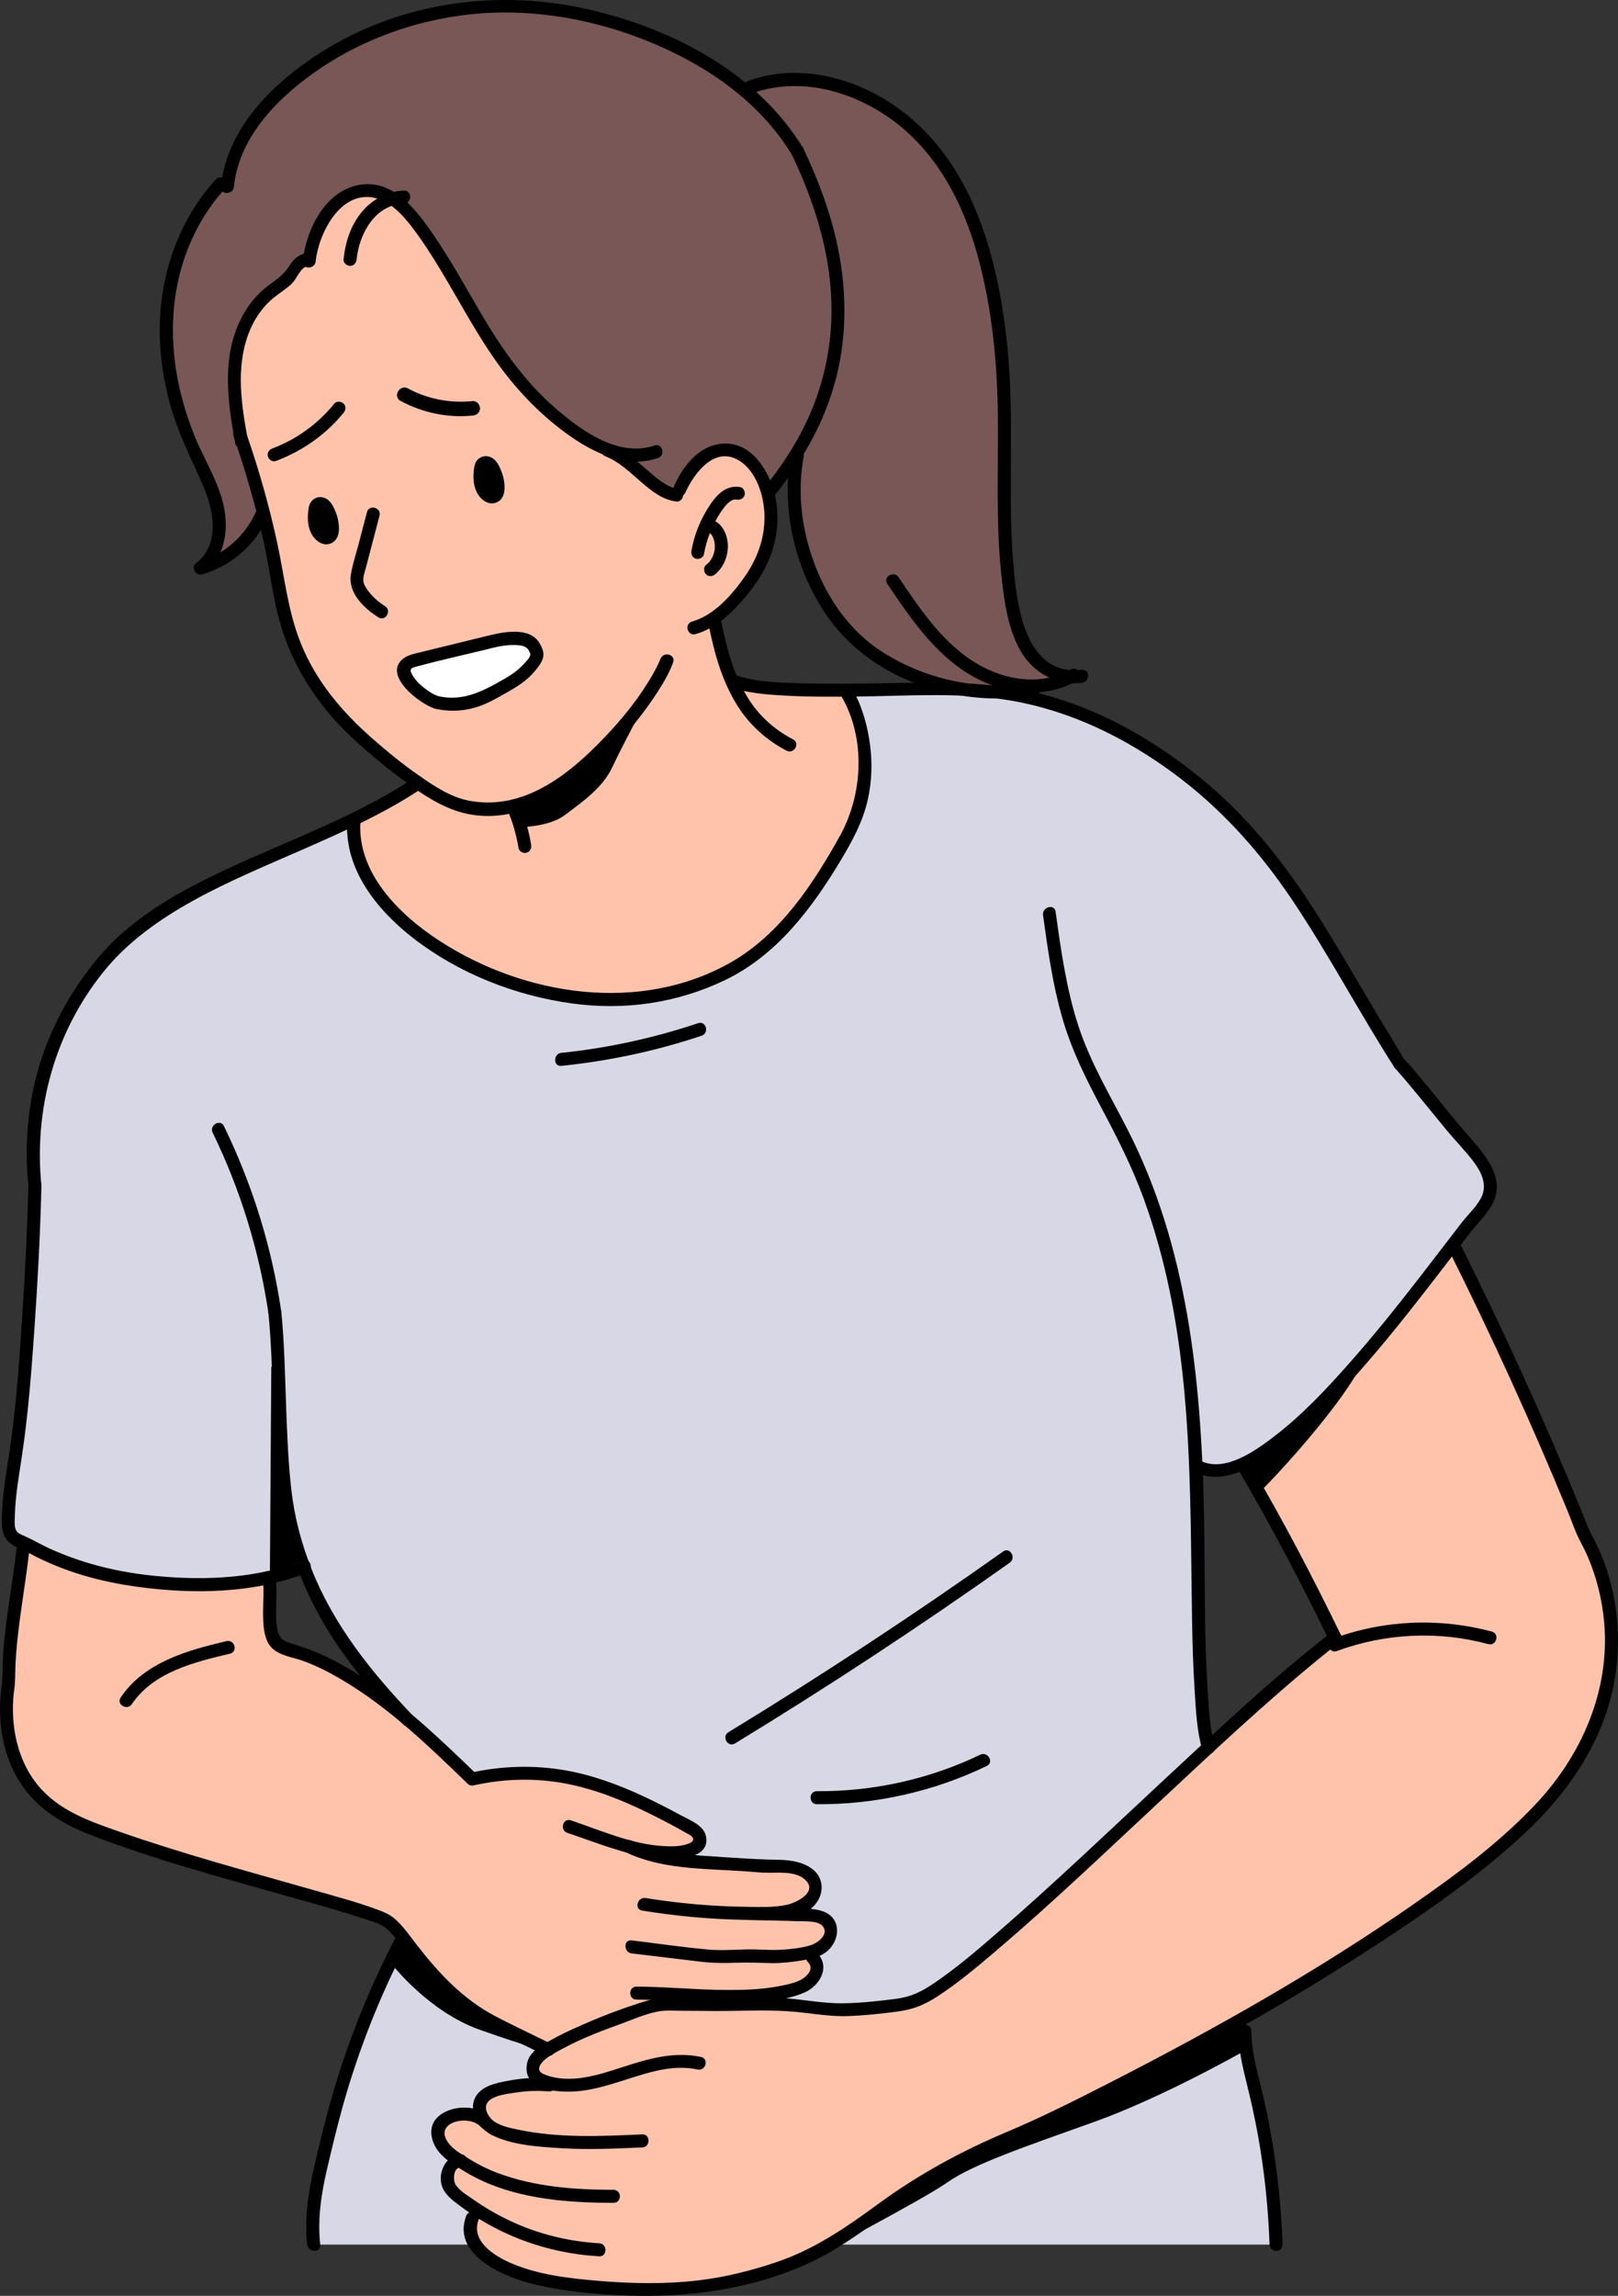 <?xml version="1.0" encoding="UTF-8"?>
<svg id="Layer_1" data-name="Layer 1" xmlns="http://www.w3.org/2000/svg" viewBox="0 0 335.49 475.97">
  <rect x="0" y="0" width="335.49" height="475.97" fill="#333333" stroke="none"/>
  <path d="m47.15,38.72s-9.88,8.37-11.25,18.01-1.63,23.26,2.63,32.72,8.23,16.31,6.85,20.9-2.63,6.35-2.63,6.35c0,0,9.1-1.49,11.38-10.13s94.76,3.94,94.76,3.94c0,0,14.16-11.59,15.77-14.97,0,0-1.11,17.89,6.09,28.45,7.2,10.57,18.66,20.14,40.27,19.67l11.61-2.58s-10.84-2.05-12.44-14.25-1.44-32.28-1.96-42.21-2.88-38.77-12.73-50.87c-9.85-12.1-25.87-20.62-40.21-15.61l-2.19.5s-14.78-13.13-32.72-15.68-39.85-.86-55.2,10.42c-15.35,11.27-18.03,25.33-18.03,25.33h0Z" fill="#785756" stroke-width="0"/>
  <path d="m59.34,58.04s-9.02,6.4-10.58,17.14c-1.56,10.73,4.54,25.99,5.37,29.25s5.24,26.05,7.45,30.55,11.11,19.59,25.14,27.34l-14.79,9.12s.98,17.1,23.82,28.16c22.84,11.06,44.71,7.94,53.13,2.79,8.42-5.15,23.65-17.32,28.8-33.65s-2.93-25.66-2.93-25.66c0,0-17.78.59-21.66-1.99-3.89-2.58-4.87-13.07-4.87-13.07,0,0,7.82-6.97,10.69-14.49s.11-14.35-3.48-17.98c-3.6-3.63-10.1-2.23-12.62,2.43l-2.51,4.66s-5.44-.95-12.27-8.27c0,0-12.82-2.22-23.24-19.06-10.42-16.84-16.16-31.15-26.64-35.54-10.49-4.39-13.33,14.26-13.33,14.26l-5.5,4.02h.02Z" fill="#fec3aa" stroke-width="0"/>
  <path d="m71.93,171.43s-29.52,9.75-39.48,18.24c-9.97,8.48-20.48,20.27-23.53,33.49-3.05,13.23-1.83,28.61-2.09,33.9s-3.72,43.36-4.37,49.4c-.65,6.03,0,11.94,0,11.94,0,0,12.83,6.42,23.73,8.62,5.45,1.1,15.95,1.8,23.83.97,7.89-.83,13.16-3.18,13.16-3.18,0,0,9.7,19.29,16.13,26.01s12.16,26.1,11.44,31.17-11.28,27.92-11.28,27.92c0,0-15.37,41.28-14.43,55.43h199.54s-4.25-29.89-5.31-35.96-3.36-35.18-3.36-35.18c0,0-6.66-38.16-6.96-45.29-.31-7.13-.96-44.56-.96-44.56,0,0,5.29,2.31,11.36-1.75,6.08-4.06,19.74-16.59,26.92-25.51,7.17-8.92,18.87-25.67,21.5-29.43,2.63-3.76-3.21-11.33-5.83-13.08-2.62-1.76-18.42-27.48-24.61-35.57s-19.26-33.08-39.5-44.07c-6.32-3.43-14.76-7.66-21.3-9.53-14.39-4.12-27.17-3.19-41.77-2.33,0,0,6.28,9.61,4.36,19.24s-15.53,33.87-30.24,40.07-31.22,5.43-46.07.27c-14.85-5.16-30.01-16.15-30.88-31.22h0Z" fill="#d8d7e6" stroke-width="0"/>
  <path d="m4.87,319.82s-3.42,32.7-3.52,33.65.48,17.39,10.28,22.39,45.91,15.26,45.91,15.26c0,0,21.29,5.92,22.7,7.1s10.5,12.48,14.52,15.68c4.01,3.21,17.71,11,17.71,11,0,0-3.42,2.6-1.53,5.08s2.8,2.31,2.8,2.31c0,0-10.35,1.23-12.48,2.06s-1.06,4.49-1.06,4.49c0,0-3.66-1.47-6.61-.5s-2.29,6.57-.85,7.67,3.57,2.39,3.57,2.39c0,0-4.79,1.86-3.07,4.37s6.23,6.26,6.23,6.26c0,0-3.52,1.52-.8,6.31s13.22,9.44,21.61,9.3,35.8.03,49.96-8.2c14.16-8.23,28.32-18.03,34.11-20.63s58.74-29.43,64.91-34.14,45.96-26.01,56.11-44.11c10.16-18.1,10.13-26.88,7.9-36.31s-20.07-48.58-20.07-48.58l-11.55-24.06s-20.56,24.37-23.39,27.44-17.46,17.63-20.13,17.79l18.61,35.51-17.02,14.83-48.29,43.81s-20.07,17.71-24.44,18.07-29.28-.59-29.28-.59l-5.2-.71s11.1-1.65,14.17-3.66c3.07-2.01,1.86-5.45,1.86-5.45,0,0,3.35-1.32,3.76-4.48.4-3.17-4.38-4.04-4.38-4.04,0,0-5.6.28-5.72-.07s6.67-1.77,6.88-4.72-1.09-4.96-6.88-5.79c-5.79-.83-16.29,0-23.5-2.48,0,0,5.67.83,5.67-4.37,0,0-12.57-6.52-13.37-6.92s-11.31-3.35-18.16-4.77-15.27.48-15.27.48c0,0-15.78-15.4-24.99-21.4s-13.79-4.16-15.4-6.56c-1.6-2.4-1.2-13.5-1.2-13.5,0,0-14.81,2.25-26.74.6-11.93-1.65-24.35-7.79-24.35-7.79l-.02-.02Z" fill="#fec3aa" stroke-width="0"/>
  <path d="m86.04,161.15c-14.15,9.46-30.7,14.47-45.7,22.32-7.48,3.91-14.58,8.62-20.03,15.15-4.84,5.79-8.69,12.37-11.23,19.49-3.18,8.89-4.14,18.4-3.19,27.77.17,1.71,2.87,1.73,2.7,0-1.6-15.91,2.73-31.72,12.74-44.26s26.69-19.03,41.47-25.52c8.43-3.71,16.93-7.48,24.61-12.62,1.44-.96.09-3.3-1.36-2.33h-.01Z" stroke-width="0"/>
  <path d="m44.1,234.82c5.77,11.85,9.66,24.52,11.58,37.56.25,1.71,2.85.98,2.6-.72-1.96-13.27-5.98-26.14-11.85-38.2-.76-1.56-3.09-.19-2.33,1.36h0Z" stroke-width="0"/>
  <path d="m55.64,272.02c1.17,11.97.72,24.05,1.98,36.02,1.25,11.83,5.59,23.04,12.25,32.88,4.02,5.95,8.77,11.36,13.72,16.55,1.2,1.26,3.11-.65,1.91-1.91-8.54-8.95-16.33-18.68-20.91-30.29-2.08-5.27-3.53-10.68-4.17-16.31-.67-5.83-.89-11.71-1.1-17.58-.23-6.46-.36-12.93-.98-19.36-.17-1.71-2.86-1.73-2.7,0h0Z" stroke-width="0"/>
  <path d="m151.36,142.39c3.51,1.31,7.43,1.59,11.13,1.8,5.08.3,10.17.26,15.26.21,10.59-.12,21.54-.95,32.03.87,12.18,2.11,23.5,7.65,33.41,14.93,9.86,7.24,17.85,16.13,24.66,26.25,7.59,11.29,13.93,23.36,21.26,34.81.93,1.46,3.27.11,2.33-1.36-6.64-10.36-12.45-21.22-19.13-31.56s-14.05-19.5-23.53-27.18c-9.54-7.74-20.47-14-32.4-17.18-10.75-2.87-21.91-2.5-32.94-2.34-5.99.09-11.99.21-17.98,0-4.44-.15-9.2-.27-13.4-1.84-1.63-.61-2.33,2-.72,2.6h.02Z" stroke-width="0"/>
  <path d="m216.27,189.72c.98,7.06,1.96,14.17,3.92,21.04s4.94,12.81,8.18,18.9,6.36,12.23,8.74,18.74c2.3,6.29,4.08,12.77,5.44,19.34,4.68,22.6,4.24,45.64,4.63,68.59.08,4.66.22,9.32.52,13.97.26,4.1.44,8.41,1.57,12.39.47,1.67,3.07.96,2.6-.72-.97-3.45-1.16-7.14-1.41-10.7-.29-4.26-.44-8.53-.54-12.8-.19-8.62-.1-17.25-.3-25.87-.63-26.8-3.4-54.14-15.78-78.35-3.61-7.07-7.73-13.91-10.22-21.5s-3.64-15.75-4.74-23.74c-.24-1.71-2.84-.98-2.6.72h0Z" stroke-width="0"/>
  <path d="m289.33,221.53c3.73,4.2,7.19,8.64,10.78,12.95,1.78,2.14,3.76,4.15,5.44,6.36,1.52,2.01,2.83,4.61,1.72,7.12-.9,2.04-2.73,3.64-4.09,5.38-.85,1.09-1.69,2.18-2.53,3.28-1.99,2.59-3.96,5.18-5.96,7.76-4.77,6.16-9.63,12.25-14.79,18.09-4.89,5.54-10.05,11.04-15.95,15.51-3.72,2.82-9.82,7.19-14.77,4.98-1.57-.7-2.94,1.62-1.36,2.33,5,2.24,10.43-.24,14.68-3,6.37-4.14,11.83-9.69,16.93-15.27,5.72-6.25,11.04-12.85,16.24-19.54,2.2-2.83,4.38-5.68,6.56-8.53.87-1.14,1.74-2.28,2.62-3.41,1.41-1.81,3.14-3.46,4.32-5.44,3.37-5.61-1.18-10.59-4.72-14.67-4.51-5.19-8.65-10.69-13.22-15.83-1.16-1.3-3.06.61-1.91,1.91h0v.02Z" stroke-width="0"/>
  <path d="m5.89,245.88c-.23,9.18-.7,18.36-1.31,27.53-.62,9.31-1.27,18.67-2.66,27.9-.63,4.2-1.39,8.39-1.53,12.65-.06,1.79-.14,4.01,1.15,5.43,1.17,1.29,3.3,1.95,4.81,2.76,6.99,3.72,14.5,5.79,22.31,6.84,11.54,1.55,23.91,1.37,34.89-2.88,1.6-.62.9-3.23-.72-2.6-9.55,3.7-20.1,4.19-30.2,3.24-7.63-.71-14.83-2.39-21.83-5.48-1.97-.87-3.82-1.97-5.78-2.86-.64-.29-1.34-.51-1.69-1.16-.43-.82-.27-2.18-.25-3.08.11-4.09.83-8.11,1.44-12.15,1.31-8.65,1.98-17.41,2.59-26.13.7-9.99,1.23-20,1.48-30.01.04-1.74-2.65-1.74-2.7,0h0Z" stroke-width="0"/>
  <path d="m3.47,320.61c-.75,7.27-2.25,14.46-2.78,21.75-.18,2.49-.07,5.03-.38,7.49-.18,1.45-.31,2.88-.31,4.34,0,4.9,1.05,9.87,3.45,14.17,3.34,5.99,8.86,9.51,15.1,11.95,13.41,5.23,27.42,8.93,41.25,12.85,5.34,1.51,10.71,2.97,15.98,4.72,1.29.43,2.6.78,3.63,1.42,1.66,1.03,2.9,2.97,4.08,4.49,4.55,5.86,9.34,11.48,15.78,15.36,3.41,2.06,7.12,3.7,10.69,5.45,1.03.5,2.19,1.29,3.32,1.57.63.16,1.25,0,1.61-.59.25-.4.25-.96,0-1.36-.14-.23-.32-.4-.55-.53-1.51-.86-2.87,1.47-1.36,2.33.24.13-.42-.45-.41-.44v-1.36h0c.39-.22.78-.44,1.16-.67.3,0,.76.25.21-.02-.6-.29-1.2-.57-1.8-.86-3.15-1.54-6.32-3.06-9.43-4.68-6.65-3.47-11.7-8.88-16.25-14.73-1.46-1.88-2.85-3.96-4.67-5.52-1-.86-2.13-1.32-3.35-1.78-4.36-1.63-8.9-2.82-13.37-4.1-13.48-3.85-27.05-7.48-40.28-12.11-6.22-2.18-12.61-4.37-16.93-9.63-3.2-3.9-4.81-8.91-5.12-13.9-.11-1.78-.07-3.56.12-5.34.04-.39.06-.31.13-.87.2-1.7.14-3.46.23-5.17.42-8.14,2.1-16.13,2.94-24.23.18-1.72-2.52-1.71-2.7,0h.01Z" stroke-width="0"/>
  <path d="m27.35,353.28c4.47-6.65,13.01-8.72,20.34-10.45,1.69-.4.97-3-.72-2.6-8.12,1.91-17.03,4.37-21.95,11.69-.97,1.44,1.36,2.8,2.33,1.36h0Z" stroke-width="0"/>
  <path d="m54.46,327.01c.32,2.44.09,4.79.09,7.23,0,2.27.05,5.44,1.66,7.23s4.58,2.09,6.78,2.91c2.67.99,5.23,2.29,7.68,3.73,9.84,5.76,18.14,13.8,26.29,21.67,1.25,1.21,3.16-.7,1.91-1.91-7.66-7.4-15.45-14.86-24.46-20.63-4.26-2.73-8.8-4.99-13.66-6.43-1.61-.48-2.68-.8-3.14-2.59-.32-1.27-.37-2.66-.37-3.98,0-2.44.24-4.79-.09-7.23-.23-1.7-2.93-1.72-2.7,0h0Z" stroke-width="0"/>
  <path d="m98.27,370.12c6.3-1.4,12.85-1.56,19.19-.33,5.97,1.16,11.65,3.44,17.08,6.12,2.64,1.31,5.28,2.66,7.83,4.14.47.27,1.54.7,1.32,1.45-.15.54-1.26.83-1.7.95-1.42.39-3.04.35-4.5.27-6.53-.38-12.99-3.28-19.13-5.34-1.65-.55-2.36,2.05-.72,2.6,5.8,1.94,11.67,4.39,17.76,5.22,2.9.39,12.06.83,10.98-4.51-.46-2.28-3.27-3.31-5.07-4.28-2.6-1.41-5.22-2.77-7.9-4.01-5.16-2.4-10.55-4.4-16.17-5.38-6.55-1.14-13.21-.94-19.7.5-1.69.38-.98,2.98.72,2.6h.01Z" stroke-width="0"/>
  <path d="m129.65,383.95c7.41,3.59,16.17,3.44,24.21,3.95,1.85.12,3.69.34,5.54.35,2.42.01,5.7-.33,7.61,1.51,2.6,2.49-1.87,4.7-3.84,5.13-2.77.6-5.73.46-8.54.42-6.96-.09-13.89-.71-20.76-1.82-1.7-.27-2.43,2.32-.72,2.6,6.78,1.1,13.62,1.76,20.48,1.9,4.83.1,13.03.96,15.98-4.01,1.29-2.17.92-4.84-1.07-6.42s-4.67-1.96-7.21-2c-4.56-.06-9.11-.41-13.66-.71-5.56-.36-11.58-.76-16.67-3.23-1.55-.75-2.92,1.57-1.36,2.33h.01Z" stroke-width="0"/>
  <path d="m157.95,398.01c2.47.21,4.94.17,7.41.28,1.38.06,4.32-.19,5.27,1.08,1.29,1.72-1.15,3.48-2.54,3.9-2.07.63-4.33.85-6.48.96s-4.46-.14-6.7-.09c-2.69.06-5.4.27-8.09.03-5.29-.48-10.58-1.26-15.85-1.9-1.72-.21-1.7,2.49,0,2.7,4.8.58,9.61,1.15,14.41,1.73,2.54.3,5.04.28,7.59.2,2.36-.08,4.69.04,7.05.08,2.01.03,4.05-.21,6.03-.52,1.81-.28,3.71-.64,5.21-1.75,2.66-1.97,3.42-6.35.12-8.13-1.68-.91-3.94-.89-5.79-.97-2.55-.11-5.1-.07-7.65-.29-1.73-.14-1.72,2.55,0,2.7h0Z" stroke-width="0"/>
  <path d="m167.59,406.85c1.42,1.48-.61,3.21-1.89,3.77-1.45.63-3.09.95-4.64,1.23-3.32.59-6.72.71-10.08.7-6.34,0-12.66-.67-19-.7-1.74,0-1.74,2.69,0,2.7,7.96.03,15.88,1.03,23.84.57,3.66-.21,7.69-.58,11.08-2.09,3.07-1.37,5.31-5.23,2.59-8.08-1.2-1.26-3.11.65-1.91,1.91h.01Z" stroke-width="0"/>
  <path d="m275.86,338.55c-11.99,9.35-23.1,19.83-34.22,30.17-11.59,10.77-23.03,21.73-34.99,32.09-4.17,3.62-8.41,7.24-12.99,10.34-2.71,1.83-4.78,2.84-7.97,3.25-3.58.46-7.19.85-10.8.91-4.6.08-9.14-.99-13.75-1.14-5.14-.17-10.27.15-15.41.02-3.85-.1-8-.48-11.74.64-5.13,1.54-10.32,3.59-15.19,5.81-2.25,1.02-4.46,2.16-6.56,3.47-1.45.91-2.68,2.04-2.98,3.8-.95,5.42,6.34,5.94,10.13,5.66,5.66-.42,10.82-2.85,16.28-4.16,2.96-.71,5.97-1.02,8.97-.37,1.69.37,2.41-2.23.72-2.6-5.51-1.2-10.87.35-16.1,2.05-5.14,1.67-11.13,3.7-16.43,1.55-2.51-1.02.12-3.21,1.37-3.95,2.25-1.33,4.58-2.52,6.98-3.57s4.81-1.94,7.25-2.83c2.5-.91,5.03-2.04,7.63-2.61,1.74-.38,3.39-.23,5.13-.22,2.31,0,4.63.04,6.94.05,4.98.02,9.95-.25,14.93.03,4.32.25,8.5,1.18,12.84,1.02,3.46-.13,6.91-.5,10.34-.96,3.07-.41,5.43-1.36,8.05-3.06,4.34-2.82,8.34-6.19,12.28-9.54,11.51-9.81,22.46-20.26,33.52-30.57s22.31-20.93,34.16-30.58c1.17-.95,2.34-1.89,3.53-2.81,1.37-1.07-.55-2.96-1.91-1.91h0v.02Z" stroke-width="0"/>
  <path d="m256.95,305.03c6.74,11.48,12.87,23.19,18.69,35.16.76,1.56,3.09.19,2.33-1.36-5.82-11.97-11.95-23.68-18.69-35.16-.88-1.5-3.21-.14-2.33,1.36h0Z" stroke-width="0"/>
  <path d="m277.17,342.29c10.09-3.71,21.06-4.24,31.44-1.44,1.68.45,2.39-2.15.72-2.6-10.81-2.91-22.36-2.43-32.87,1.44-1.61.59-.92,3.2.72,2.6h-.01Z" stroke-width="0"/>
  <path d="m113.82,430.87c-2.63-.2-5.24-.07-7.84.39-2.14.38-5,.84-6.61,2.46-2.89,2.92-.51,7.34,2.58,8.89,4.25,2.13,9.74,2.46,14.4,2.74,5.6.34,11.22.09,16.82-.16,1.73-.08,1.74-2.77,0-2.7-8.55.38-17.25.8-25.68-.97-1.69-.36-3.58-.71-5.03-1.72-1.18-.83-2.43-2.84-1.18-4.17s4.34-1.61,6.01-1.86c2.17-.33,4.35-.36,6.53-.2,1.73.13,1.72-2.57,0-2.7h0Z" stroke-width="0"/>
  <path d="m101.62,439.06c-2.55-3.03-8.63-2.69-11.15.14-1.73,1.95-1.09,4.76.34,6.67s3.73,3.22,5.74,4.43c9.07,5.46,20.32,6.37,30.67,6.38,1.74,0,1.74-2.69,0-2.7-8.09-.01-16.39-.61-24.03-3.48-1.99-.75-3.91-1.68-5.72-2.81-1.65-1.03-3.69-2.09-4.74-3.78-2.62-4.21,4.79-5.55,6.97-2.96,1.12,1.33,3.02-.59,1.91-1.91h0v.02Z" stroke-width="0"/>
  <path d="m95.49,446.65c-3.25.2-4.96,4.25-3.67,7.02.75,1.62,2.31,2.7,3.7,3.74,1.7,1.28,3.48,2.44,5.32,3.49,7.15,4.08,15.19,6.4,23.4,6.86,1.73.1,1.73-2.6,0-2.7-6.3-.36-12.54-1.88-18.27-4.55-2.73-1.27-5.34-2.78-7.81-4.51-1.2-.84-2.92-1.83-3.7-3.11-.57-.93-.49-3.47,1.02-3.57,1.72-.11,1.74-2.8,0-2.7h0v.03Z" stroke-width="0"/>
  <path d="m96.66,459.4c-2.92,7.77,7.08,12.3,12.93,13.86,6.56,1.75,13.5,2.37,20.27,2.63,12.86.49,26.06-1.31,37.85-6.71,8.24-3.78,14.97-9.76,22.55-14.6,5.24-3.34,10.72-6.37,16.41-8.87.48-.21.27-.13.58-.25.5-.2,1-.38,1.49-.58,1.31-.53,2.61-1.1,3.91-1.67,3.65-1.62,7.25-3.35,10.83-5.11,21.95-10.77,43.47-22.75,63.89-36.21,9.81-6.47,19.52-13.31,28.18-21.27,9.9-9.09,17.7-20.57,19.52-34.15,1.25-9.36-.3-19.52-4.85-27.87-1-1.84-1.67-3.86-2.47-5.79-1.94-4.73-3.93-9.44-5.96-14.13-3.97-9.17-8.11-18.27-12.41-27.28-2.15-4.51-4.35-9-6.58-13.46-.78-1.55-3.1-.19-2.33,1.36,8.83,17.67,17.04,35.66,24.56,53.93.89,2.16,1.62,4.44,2.73,6.5.55,1.02,1.07,2.06,1.52,3.13,1.8,4.24,2.93,8.83,3.34,13.42,1.26,14.18-4.67,27.68-14.32,37.88-7.34,7.76-16.04,14.24-24.78,20.32-20.07,13.99-41.53,26.1-63.29,37.23-7,3.58-14.13,7.18-21.34,10.22-9.44,3.97-18.35,8.8-26.64,14.87-6.6,4.83-13.13,9.37-20.92,12.06-5.24,1.81-10.9,3.22-16.41,3.88-6.98.84-14.12.69-21.12.09-6-.52-12.34-1.25-17.91-3.68-3.45-1.51-8.33-4.52-6.64-9.02.61-1.63-1.99-2.33-2.6-.72h.01Z" stroke-width="0"/>
  <path d="m81.93,401.85c-5.6,10.81-10.12,22.18-13.41,33.9-1.26,4.51-2.37,9.08-3.42,13.65-1.19,5.2-2,10.6-1.4,15.94.19,1.71,2.89,1.72,2.7,0-.59-5.27.21-10.54,1.41-15.66,1.03-4.42,2.09-8.84,3.31-13.21,3.23-11.51,7.64-22.65,13.14-33.26.8-1.54-1.53-2.9-2.33-1.36h0Z" stroke-width="0"/>
  <path d="m259.52,422.41l-.05-1.37c-.06-1.73-2.7-1.74-2.7,0,0,3.59.79,7.07,1.65,10.54.91,3.64,1.73,7.31,2.4,11,1.36,7.52,2.15,15.12,2.42,22.75.06,1.73,2.76,1.74,2.7,0-.26-7.44-1.02-14.86-2.29-22.2-.62-3.61-1.38-7.19-2.25-10.75-.92-3.75-1.94-7.46-1.94-11.35h-2.7l.05,1.37c.06,1.73,2.76,1.74,2.7,0h.01Z" stroke-width="0"/>
  <g>
    <path d="m146.93,129.48c1.16,5.84,2.79,11.81,6.02,16.89,2.51,3.96,5.98,7.07,10.13,9.25,1.54.81,2.9-1.52,1.36-2.33-3.83-2.01-7.03-4.84-9.32-8.53-3-4.84-4.49-10.46-5.59-16-.34-1.7-2.94-.98-2.6.72h0Z" stroke-width="0"/>
    <path d="m136.95,136.57c-.16.45-.18.47-.49,1.12-.61,1.28-1.31,2.52-2.06,3.72-2.94,4.76-6.61,9.04-10.54,12.99-7.14,7.17-16.16,13.71-26.83,11.55-3.71-.75-7.12-3.06-10.18-5.18-3.41-2.37-6.62-5.01-9.73-7.74-6.29-5.53-11.66-11.91-14.8-19.79-2.64-6.62-3.33-13.68-4.82-20.6-1.67-7.74-3.84-15.36-6.44-22.83-.57-1.63-3.17-.93-2.6.72,2.46,7.07,4.53,14.27,6.17,21.58,1.47,6.6,2.06,13.48,4.35,19.87,3.08,8.62,8.41,15.97,15.19,22.03,3.16,2.83,6.44,5.55,9.87,8.06s7.03,4.95,11.06,6.19c9.82,3.02,19.54-1.94,26.78-8.25,5.29-4.62,10.12-9.98,14-15.85,1.41-2.14,2.83-4.42,3.69-6.85.58-1.64-2.02-2.34-2.6-.72h0l-.02-.02Z" stroke-width="0"/>
    <path d="m142.1,102.13c1.79-3.95,5.96-9.65,10.99-6.74,3.8,2.2,5.36,7.5,5.43,11.61.07,4.58-1.51,8.86-4.12,12.58-2.65,3.78-6.31,7.97-10.9,9.28-1.67.48-.96,3.08.72,2.6,4.34-1.24,7.65-4.49,10.47-7.88,2.89-3.47,5.21-7.39,6.08-11.87.81-4.13.52-8.46-1.18-12.34s-4.76-7.41-9.12-7.41c-5.26,0-8.72,4.43-10.7,8.79-.71,1.57,1.61,2.94,2.33,1.36h0v.02Z" stroke-width="0"/>
    <path d="m153.46,100.97c-3.38-.57-5.5,2.38-7.02,4.95s-2.55,5.35-3.07,8.25c-.13.72.19,1.45.94,1.66.65.18,1.53-.22,1.66-.94.43-2.41,1.21-4.73,2.38-6.88.55-1.02,1.17-2.04,1.9-2.94.56-.7,1.47-1.67,2.48-1.5.72.12,1.45-.19,1.66-.94.18-.65-.22-1.54-.94-1.66h.01Z" stroke-width="0"/>
    <path d="m146.88,110.3c-.19-.02,0,.02.09.05.18.06-.19-.14.09.06.06.04.16.11.05.02.09.07.17.15.24.23.02.02.21.24.1.09.06.07.11.15.15.23.12.19.23.39.31.59-.08-.18,0,.02.03.1s.05.16.08.24c.06.2.11.41.15.62,0,.05.04.34.02.08,0,.09.02.17.02.26,0,.21.02.43,0,.64,0,.09,0,.17,0,.26,0,0-.04.36-.02.2s-.04.21-.04.2c-.02.08-.04.17-.06.25-.05.21-.11.41-.18.62-.03.08-.06.16-.09.24.08-.21-.02.05-.04.09-.17.36-.38.72-.63,1.04.11-.15-.02.01-.07.07-.07.08-.14.16-.22.23-.15.15-.31.29-.48.43-.56.46-.48,1.43,0,1.91.56.56,1.34.46,1.91,0,1.72-1.42,2.68-3.72,2.63-5.93-.05-2.47-1.36-5.2-4.04-5.52-.72-.09-1.35.68-1.35,1.35,0,.8.62,1.26,1.35,1.35h0Z" stroke-width="0"/>
    <path d="m76.08,106.21c-.56,2.14-1.12,4.29-1.68,6.43s-1.27,4.26-1.64,6.41c-.66,3.85,2.73,7.08,5.71,8.94,1.48.92,2.83-1.41,1.36-2.33-1.35-.84-2.57-1.91-3.52-3.2-.42-.57-.86-1.22-.96-1.94-.12-.88.26-1.86.48-2.69.95-3.64,1.91-7.28,2.86-10.92.44-1.68-2.16-2.4-2.6-.72h0v.02Z" stroke-width="0"/>
    <g>
      <path d="m67.22,104.3c.39.21.83.89,1.03,1.28.56,1.08.91,2.28,1.02,3.49.05.53.05,1.08-.13,1.58-.17.5-.55.96-1.06,1.12-.72.23-1.49-.18-2-.73-.66-.7-1.03-1.64-1.18-2.59s-.08-1.93.07-2.88c.05-.33.12-.67.32-.94s.47-.47.99-.58c.34-.07.66.1.93.25h.01Z" stroke-width="0"/>
      <path d="m66.71,105.17s.12.08.05.02c-.08-.06.04.05.05.05.08.09.13.14.16.18.14.18.26.39.37.59.26.49.46,1,.62,1.53s.27,1.05.31,1.59c.02.26.04.54,0,.8-.02.23-.08.41-.17.57s-.17.24-.32.31c.11-.05-.17.04-.04,0-.11.03-.1.02-.24-.02-.35-.1-.7-.41-.93-.76-.61-.88-.76-1.96-.73-3.03.02-.51.01-1.34.26-1.76-.06.1.07-.08.11-.11.08-.08-.02.02-.03.02.06-.03.11-.07.17-.09-.14.05.16-.05.03-.03.1,0,.21.08.32.14.48.26,1.1.12,1.38-.36.27-.46.12-1.13-.36-1.38-.84-.45-1.72-.54-2.56-.01-.73.46-1.06,1.2-1.18,2.03-.25,1.74-.25,3.52.56,5.13.75,1.48,2.47,2.83,4.17,2.03s1.72-2.93,1.44-4.54c-.16-.94-.47-1.84-.88-2.69-.35-.74-.83-1.52-1.55-1.95-1.12-.68-2.13,1.07-1.02,1.75h0Z" stroke-width="0"/>
    </g>
    <g>
      <path d="m101.56,95.81c.39.21.83.89,1.03,1.28.56,1.08.91,2.28,1.02,3.49.05.53.05,1.08-.13,1.58-.17.5-.55.96-1.06,1.12-.72.23-1.49-.18-2-.73-.66-.7-1.03-1.64-1.18-2.59s-.08-1.93.07-2.88c.05-.33.12-.67.32-.94s.47-.47.99-.58c.34-.07.66.1.93.25h.01Z" stroke-width="0"/>
      <path d="m101.05,96.68s.12.08.05.02c-.08-.06.04.05.05.05.08.09.13.14.16.18.14.18.26.39.37.59.26.49.46,1,.62,1.53s.27,1.05.31,1.59c.02.26.04.54,0,.8-.02.23-.08.41-.17.57s-.17.24-.32.31c.11-.05-.17.04-.04,0-.11.03-.1.02-.24-.02-.35-.1-.7-.41-.93-.76-.61-.88-.76-1.96-.73-3.03.02-.51.01-1.34.26-1.76-.06.1.07-.08.11-.11.08-.08-.02.02-.03.02.06-.03.11-.07.17-.09-.14.05.16-.05.03-.03.1,0,.21.08.32.14.48.26,1.1.12,1.38-.36.27-.46.12-1.13-.36-1.38-.84-.45-1.72-.54-2.56-.01-.73.46-1.06,1.2-1.18,2.03-.25,1.74-.25,3.52.56,5.13.75,1.48,2.47,2.83,4.17,2.03s1.72-2.93,1.44-4.54c-.16-.94-.47-1.84-.88-2.69-.35-.74-.83-1.52-1.55-1.95-1.12-.68-2.13,1.07-1.02,1.75h0Z" stroke-width="0"/>
    </g>
    <path d="m106.74,166.25h-.04c.31.3.63.62.94.93v-.04.72l.02-.05-.35.59.03-.04-.59.35h.04c-.44-.13-.87-.24-1.31-.36-.25-.25-.09-.05-.02.13.06.14.11.28.17.42.13.33.25.65.37.98.23.64.44,1.28.62,1.93.38,1.32.68,2.67.91,4.03.11.7,1.02,1.15,1.66.94.76-.24,1.06-.91.94-1.66-.24-1.46-.57-2.9-.99-4.32-.21-.7-.44-1.38-.69-2.07-.12-.33-.25-.66-.38-.98-.18-.44-.32-.98-.67-1.32-.33-.32-.86-.51-1.31-.35-.8.28-1.18.97-1.03,1.8.08.45.52.82.94.94h.04c.68.21,1.5-.22,1.66-.93s-.22-1.45-.94-1.66h0l-.02.02Z" stroke-width="0"/>
    <path d="m134.94,142.99c2.56-4.12-5.88,11.47-7.9,15.89-2.02,4.41-6.14,7.26-10.03,10.17-3.18,2.37-9.14,2.44-9.14,2.44l-.48-4.24s15.01-4.12,27.54-24.25h0Z" stroke-width="0"/>
    <path d="m57.2,95.57c5.46-2.04,10.35-5.46,14.04-9.99.46-.56.55-1.35,0-1.91-.47-.47-1.45-.57-1.91,0-3.38,4.16-7.81,7.42-12.85,9.3-.68.25-1.15.91-.94,1.66.18.66.97,1.2,1.66.94h0Z" stroke-width="0"/>
    <path d="m65.45,54.17c.63-5.81,5.18-14.91,12.43-13.1,3.2.8,5.65,3.54,7.58,6.06,2.13,2.78,4.02,5.75,5.84,8.75,3.58,5.92,6.82,12.06,10.71,17.78,3.93,5.77,8.57,10.94,14.11,15.21s12.99,8.56,20.31,6.09c1.64-.55.93-3.16-.72-2.6-7.34,2.48-14.8-2.83-20.12-7.36-5.78-4.92-10.3-10.91-14.25-17.35s-7.2-12.74-11.34-18.78c-3.35-4.9-7.99-11.33-14.75-10.64-7.6.78-11.76,9.21-12.49,15.95-.19,1.72,2.51,1.71,2.7,0h-.01Z" stroke-width="0"/>
    <path d="m73.94,53.77c.54-5.31,3.82-11.34,9.8-11.56,1.73-.07,1.74-2.76,0-2.7-3.38.13-6.58,1.83-8.72,4.43-2.31,2.8-3.42,6.26-3.78,9.83-.07.73.67,1.35,1.35,1.35.79,0,1.27-.62,1.35-1.35h0Z" stroke-width="0"/>
    <path d="m62.68,52.72c-1.46.51-2.13,1.55-2.95,2.79-1.11,1.67-2.79,2.68-4.35,3.89-2.76,2.14-4.78,5-6.11,8.21-3.2,7.75-1.96,16.24-.5,24.23.31,1.7,2.91.98,2.6-.72-1.31-7.17-2.49-14.78.11-21.81,1.08-2.92,2.83-5.6,5.25-7.57,1.25-1.02,2.67-1.85,3.83-3,.89-.88,1.68-3.02,2.84-3.43,1.63-.57.93-3.18-.72-2.6h0Z" stroke-width="0"/>
    <path d="m125.58,94.62c2.82,1.12,5.07,3.33,7.33,5.28s4.46,3.73,7.4,4.08c.72.09,1.35-.68,1.35-1.35,0-.8-.62-1.26-1.35-1.35-.97-.12-2.11-.72-3.05-1.36-1.13-.77-2.15-1.68-3.18-2.58-2.39-2.09-4.8-4.14-7.78-5.32-.68-.27-1.48.29-1.66.94-.21.77.26,1.39.94,1.66h0Z" stroke-width="0"/>
    <g>
      <path d="m90.66,145.65c1.76.42,4.08.46,5.86.13,3.51-.65,5.56-2.08,8.67-3.81,2.41-1.34,4.25-2.8,5.72-5.15.3-.48.59-1.08.37-1.61-.18-.42-.72-1.71-1.14-1.91-1.51-.72-1.24-.94-4.43-.94-1.1,0-2.19.23-3.26.5-5.38,1.32-10.76,2.64-16.14,3.96-1.05.26-2.28.69-2.51,1.74-.13.56.09,1.14.35,1.66.68,1.35,1.69,2.52,2.92,3.39,0,0,1.8,1.6,3.6,2.03h0Z" fill="#fff" stroke-width="0"/>
      <path d="m90.3,146.95c2.62.57,5.34.52,7.93-.18,2.45-.66,4.62-1.93,6.81-3.17,2.09-1.19,4.14-2.43,5.71-4.3.7-.83,1.55-1.83,1.84-2.91s-.17-2.13-.71-3.04c-2.07-3.54-7.68-2.3-10.83-1.53s-6.25,1.53-9.37,2.3c-1.48.36-2.95.72-4.43,1.08-1.18.29-2.46.51-3.48,1.23-4.74,3.36,3.28,9.6,6.53,10.52,1.67.47,2.39-2.13.72-2.6-1.25-.35-2.27-1.1-3.28-1.9-.83-.66-1.55-1.4-2.11-2.32-.24-.4-.71-1.03-.36-1.48.22-.29.88-.4,1.21-.49,4.54-1.24,9.15-2.25,13.71-3.36,2.15-.53,4.22-1.13,6.44-1.08.9.02,1.97.05,2.69.69.25.22.67,1.04.65,1.26-.05.73-1.2,1.81-1.68,2.32-1.34,1.4-2.96,2.33-4.63,3.28-4,2.27-7.95,4.11-12.66,3.08-1.69-.37-2.41,2.23-.72,2.6h.02Z" stroke-width="0"/>
    </g>
    <path d="m83.07,83.12c4.56,2.46,9.8,3.56,14.96,3.03.81-.08,1.5-.63,1.5-1.5,0-.75-.69-1.58-1.5-1.5-4.65.48-9.33-.4-13.45-2.62-1.7-.92-3.22,1.67-1.51,2.59h0Z" stroke-width="0"/>
  </g>
  <path d="m72.02,170.31c-.66,9.98,6.29,18.49,13.75,24.25,9.41,7.27,21.07,11.85,32.82,13.47,10.91,1.5,21.77-.06,31.72-4.83,10.69-5.13,17.99-14.81,23.96-24.75,2.41-4.02,4.64-8.07,5.67-12.69.83-3.73.96-7.57.46-11.36s-1.61-8-3.61-11.42c-.87-1.5-3.21-.14-2.33,1.36,5.08,8.69,4.49,20.28-.27,28.89-5.54,10-12.39,20.4-22.54,26.22-18.81,10.78-42.87,7.05-60.5-4.39-8.31-5.39-17.13-14.04-16.42-24.77.11-1.73-2.58-1.73-2.7,0h0v.02Z" stroke-width="0"/>
  <path d="m116.4,220.97c9.9-1.02,19.64-3.09,29.08-6.25,1.64-.55.94-3.15-.72-2.6-9.2,3.08-18.71,5.16-28.36,6.15-1.71.18-1.73,2.87,0,2.7h0Z" stroke-width="0"/>
  <path d="m169.37,374.04c12.2.09,24.24-2.64,35.24-7.93,1.56-.75.2-3.08-1.36-2.33-10.56,5.08-22.16,7.64-33.87,7.56-1.74-.01-1.74,2.68,0,2.7h-.01Z" stroke-width="0"/>
  <path d="m152.4,361.44c19.41-11.83,38.42-24.33,56.97-37.47,1.4-1,.06-3.33-1.36-2.33-18.55,13.14-37.55,25.64-56.97,37.47-1.48.9-.13,3.23,1.36,2.33h0Z" stroke-width="0"/>
  <path d="m52.97,106.33c-2.3,4.94-6.51,8.63-11.76,10.16l1.31,2.25c3.7-2.93,4.76-7.93,4.12-12.42-.83-5.8-4.27-10.85-6.41-16.21-4.39-10.97-5.89-23.23-2.58-34.7,1.75-6.04,4.77-11.66,9.01-16.31,1.17-1.28-.73-3.19-1.91-1.91-7.25,7.94-11.13,18.42-11.58,29.11-.25,5.88.53,11.81,2.08,17.47s4.23,10.98,6.65,16.43,3.91,12.5-1.3,16.63c-1.09.86.1,2.61,1.31,2.25,5.87-1.71,10.79-5.85,13.38-11.4.73-1.56-1.59-2.93-2.33-1.36h0Z" stroke-width="0"/>
  <path d="m48.5,38.72c1.08-10.71,9.75-19.13,18.26-24.78,9.08-6.02,19.66-9.74,30.48-10.94,15.48-1.72,31.72,2.07,45.37,9.43,8.67,4.68,16.39,11.14,21.57,19.59.91,1.48,3.24.12,2.33-1.36-9.49-15.48-26.75-24.56-44-28.6-18.83-4.41-38.89-1.81-55.46,8.49-10.07,6.26-20,15.76-21.25,28.17-.17,1.73,2.52,1.71,2.7,0h0Z" stroke-width="0"/>
  <path d="m160.63,102.68c5.83-7.19,10.45-15.35,12.75-24.36,2.41-9.46,2.15-19.36-.05-28.82-1.52-6.52-3.94-12.79-6.82-18.83-.75-1.56-3.07-.2-2.33,1.36,4.58,9.58,7.9,19.94,8.21,30.62.26,8.85-1.62,17.64-5.54,25.58-2.21,4.48-4.98,8.67-8.13,12.55-1.08,1.34.81,3.26,1.91,1.91h0Z" stroke-width="0"/>
  <path d="m154.94,19.72c9.95-4,20.93-1.25,29.48,4.73,9.61,6.73,15.21,17.4,18.28,28.49,3.01,10.87,4.11,22.32,4.21,33.57s-.44,21.97.74,32.88c.56,5.14,1.3,10.8,3.86,15.38s7.38,7.4,12.8,6.79c1.71-.19,1.72-2.89,0-2.7-11.74,1.32-13.44-13.14-14.18-21.69-.94-10.99-.35-22.04-.56-33.06-.21-11.21-1.52-22.75-4.74-33.51s-8.88-20.93-18.05-27.76c-9.19-6.84-21.61-10.13-32.56-5.72-1.59.64-.9,3.25.72,2.6h0Z" stroke-width="0"/>
  <path d="m164.04,94c-2.02,10.83.42,22.31,6.13,31.68s14.81,15.12,25.22,17.72c6.34,1.59,12.92,1.81,19.36.75,1.71-.28.98-2.88-.72-2.6-10.58,1.75-21.7-.5-30.78-6.2-8.19-5.13-13.38-13.76-15.81-22.99-1.52-5.75-1.89-11.79-.8-17.65.32-1.7-2.28-2.42-2.6-.72h0Z" stroke-width="0"/>
  <path d="m183.98,121.04c4.69,6.96,9.64,14.28,16.95,18.73,6.67,4.06,15.4,5.39,22.38,1.35,1.5-.87.15-3.2-1.36-2.33-6.47,3.74-14.58,2.05-20.54-1.92-6.43-4.28-10.85-10.9-15.1-17.2-.96-1.43-3.3-.08-2.33,1.36h0Z" stroke-width="0"/>
  <path d="m55.96,327.01l.29-43.58c2.95-3.87.87,20.21,3.4,29.69,2.52,9.48,2.39,10.52,2.39,10.52l-6.08,3.37Z" stroke-width="0"/>
  <path d="m261.56,308.91c.3,0,18.45-18.99,21.86-28.44,0,0-19.77,20.54-22.53,21.95l-2.77,1.41,3.44,5.08Z" stroke-width="0"/>
  <path d="m167.9,468.28s23.18-12.09,28.54-15.85,16.1-7.4,30.52-12.56,31.56-14.97,31.56-14.97l-1.08-6.34s-37.15,21.42-43.84,23.51-16.67,6.44-21.27,10.43-24.42,15.79-24.42,15.79h-.01Z" stroke-width="0"/>
  <path d="m84.11,402.53l-2.67,4.9s7.51,9.63,18.01,13.36c10.5,3.73,13.02,4.11,13.02,4.11,0,0-15.33-7.93-20.19-12.18s-8.17-10.2-8.17-10.2h0Z" stroke-width="0"/>
</svg>